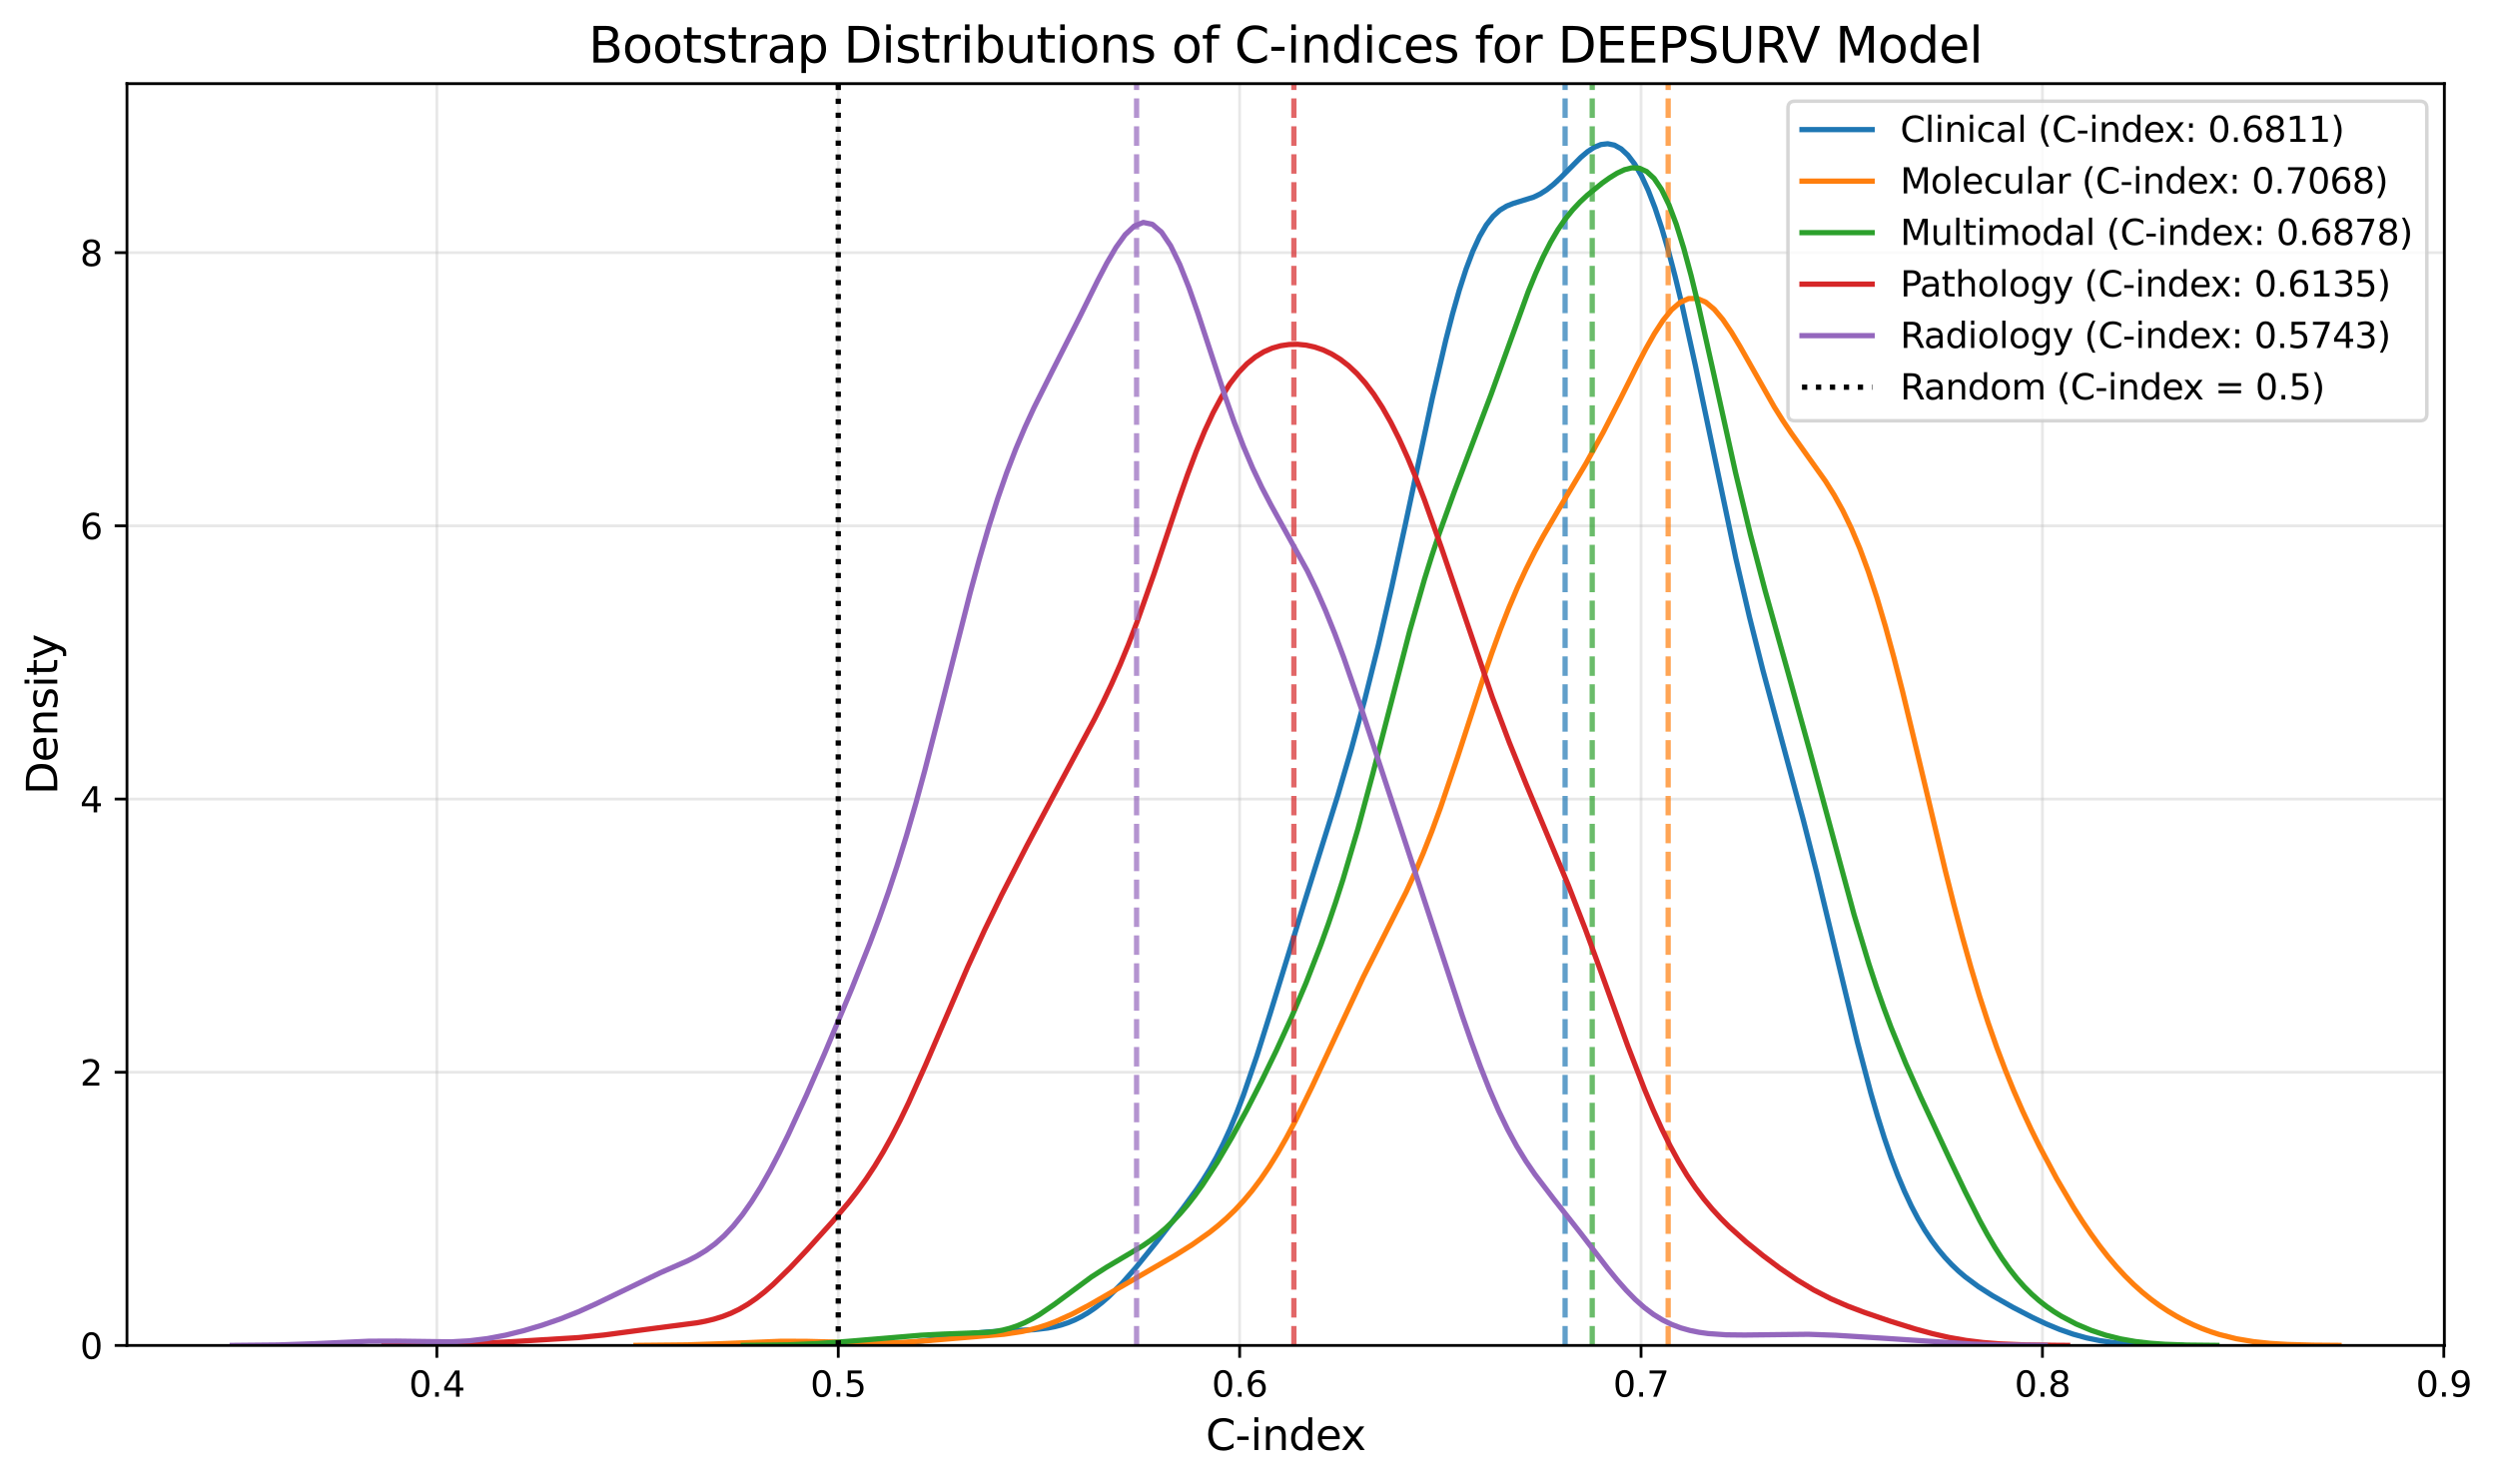 <?xml version="1.0" encoding="utf-8" standalone="no"?>
<!DOCTYPE svg PUBLIC "-//W3C//DTD SVG 1.1//EN"
  "http://www.w3.org/Graphics/SVG/1.1/DTD/svg11.dtd">
<svg xmlns:xlink="http://www.w3.org/1999/xlink" width="711.433pt" height="422.89pt" viewBox="0 0 711.433 422.89" xmlns="http://www.w3.org/2000/svg" version="1.1">
 <defs>
  <style type="text/css">*{stroke-linejoin: round; stroke-linecap: butt}</style>
 </defs>
 <g id="figure_1">
  <g id="patch_1">
   <path d="M 0 422.89 
L 711.433 422.89 
L 711.433 0 
L 0 0 
z
" style="fill: #ffffff"/>
  </g>
  <g id="axes_1">
   <g id="patch_2">
    <path d="M 36.176 383.398 
L 696.442 383.398 
L 696.442 23.838 
L 36.176 23.838 
z
" style="fill: #ffffff"/>
   </g>
   <g id="matplotlib.axis_1">
    <g id="xtick_1">
     <g id="line2d_1">
      <path d="M 124.469 383.398 
L 124.469 23.838 
" clip-path="url(#pd47a502cd5)" style="fill: none; stroke: #b0b0b0; stroke-opacity: 0.3; stroke-width: 0.8; stroke-linecap: square"/>
     </g>
     <g id="line2d_2">
      <defs>
       <path id="meff8e046e8" d="M 0 0 
L 0 3.5 
" style="stroke: #000000; stroke-width: 0.8"/>
      </defs>
      <g>
       <use xlink:href="#meff8e046e8" x="124.469" y="383.398" style="stroke: #000000; stroke-width: 0.8"/>
      </g>
     </g>
     <g id="text_1">
      <!-- 0.4 -->
      <g transform="translate(116.517 397.996) scale(0.1 -0.1)">
       <defs>
        <path id="DejaVuSans-30" d="M 2034 4250 
Q 1547 4250 1301 3770 
Q 1056 3291 1056 2328 
Q 1056 1369 1301 889 
Q 1547 409 2034 409 
Q 2525 409 2770 889 
Q 3016 1369 3016 2328 
Q 3016 3291 2770 3770 
Q 2525 4250 2034 4250 
z
M 2034 4750 
Q 2819 4750 3233 4129 
Q 3647 3509 3647 2328 
Q 3647 1150 3233 529 
Q 2819 -91 2034 -91 
Q 1250 -91 836 529 
Q 422 1150 422 2328 
Q 422 3509 836 4129 
Q 1250 4750 2034 4750 
z
" transform="scale(0.016)"/>
        <path id="DejaVuSans-2e" d="M 684 794 
L 1344 794 
L 1344 0 
L 684 0 
L 684 794 
z
" transform="scale(0.016)"/>
        <path id="DejaVuSans-34" d="M 2419 4116 
L 825 1625 
L 2419 1625 
L 2419 4116 
z
M 2253 4666 
L 3047 4666 
L 3047 1625 
L 3713 1625 
L 3713 1100 
L 3047 1100 
L 3047 0 
L 2419 0 
L 2419 1100 
L 313 1100 
L 313 1709 
L 2253 4666 
z
" transform="scale(0.016)"/>
       </defs>
       <use xlink:href="#DejaVuSans-30"/>
       <use xlink:href="#DejaVuSans-2e" transform="translate(63.623 0)"/>
       <use xlink:href="#DejaVuSans-34" transform="translate(95.41 0)"/>
      </g>
     </g>
    </g>
    <g id="xtick_2">
     <g id="line2d_3">
      <path d="M 238.831 383.398 
L 238.831 23.838 
" clip-path="url(#pd47a502cd5)" style="fill: none; stroke: #b0b0b0; stroke-opacity: 0.3; stroke-width: 0.8; stroke-linecap: square"/>
     </g>
     <g id="line2d_4">
      <g>
       <use xlink:href="#meff8e046e8" x="238.831" y="383.398" style="stroke: #000000; stroke-width: 0.8"/>
      </g>
     </g>
     <g id="text_2">
      <!-- 0.5 -->
      <g transform="translate(230.88 397.996) scale(0.1 -0.1)">
       <defs>
        <path id="DejaVuSans-35" d="M 691 4666 
L 3169 4666 
L 3169 4134 
L 1269 4134 
L 1269 2991 
Q 1406 3038 1543 3061 
Q 1681 3084 1819 3084 
Q 2600 3084 3056 2656 
Q 3513 2228 3513 1497 
Q 3513 744 3044 326 
Q 2575 -91 1722 -91 
Q 1428 -91 1123 -41 
Q 819 9 494 109 
L 494 744 
Q 775 591 1075 516 
Q 1375 441 1709 441 
Q 2250 441 2565 725 
Q 2881 1009 2881 1497 
Q 2881 1984 2565 2268 
Q 2250 2553 1709 2553 
Q 1456 2553 1204 2497 
Q 953 2441 691 2322 
L 691 4666 
z
" transform="scale(0.016)"/>
       </defs>
       <use xlink:href="#DejaVuSans-30"/>
       <use xlink:href="#DejaVuSans-2e" transform="translate(63.623 0)"/>
       <use xlink:href="#DejaVuSans-35" transform="translate(95.41 0)"/>
      </g>
     </g>
    </g>
    <g id="xtick_3">
     <g id="line2d_5">
      <path d="M 353.194 383.398 
L 353.194 23.838 
" clip-path="url(#pd47a502cd5)" style="fill: none; stroke: #b0b0b0; stroke-opacity: 0.3; stroke-width: 0.8; stroke-linecap: square"/>
     </g>
     <g id="line2d_6">
      <g>
       <use xlink:href="#meff8e046e8" x="353.194" y="383.398" style="stroke: #000000; stroke-width: 0.8"/>
      </g>
     </g>
     <g id="text_3">
      <!-- 0.6 -->
      <g transform="translate(345.242 397.996) scale(0.1 -0.1)">
       <defs>
        <path id="DejaVuSans-36" d="M 2113 2584 
Q 1688 2584 1439 2293 
Q 1191 2003 1191 1497 
Q 1191 994 1439 701 
Q 1688 409 2113 409 
Q 2538 409 2786 701 
Q 3034 994 3034 1497 
Q 3034 2003 2786 2293 
Q 2538 2584 2113 2584 
z
M 3366 4563 
L 3366 3988 
Q 3128 4100 2886 4159 
Q 2644 4219 2406 4219 
Q 1781 4219 1451 3797 
Q 1122 3375 1075 2522 
Q 1259 2794 1537 2939 
Q 1816 3084 2150 3084 
Q 2853 3084 3261 2657 
Q 3669 2231 3669 1497 
Q 3669 778 3244 343 
Q 2819 -91 2113 -91 
Q 1303 -91 875 529 
Q 447 1150 447 2328 
Q 447 3434 972 4092 
Q 1497 4750 2381 4750 
Q 2619 4750 2861 4703 
Q 3103 4656 3366 4563 
z
" transform="scale(0.016)"/>
       </defs>
       <use xlink:href="#DejaVuSans-30"/>
       <use xlink:href="#DejaVuSans-2e" transform="translate(63.623 0)"/>
       <use xlink:href="#DejaVuSans-36" transform="translate(95.41 0)"/>
      </g>
     </g>
    </g>
    <g id="xtick_4">
     <g id="line2d_7">
      <path d="M 467.556 383.398 
L 467.556 23.838 
" clip-path="url(#pd47a502cd5)" style="fill: none; stroke: #b0b0b0; stroke-opacity: 0.3; stroke-width: 0.8; stroke-linecap: square"/>
     </g>
     <g id="line2d_8">
      <g>
       <use xlink:href="#meff8e046e8" x="467.556" y="383.398" style="stroke: #000000; stroke-width: 0.8"/>
      </g>
     </g>
     <g id="text_4">
      <!-- 0.7 -->
      <g transform="translate(459.605 397.996) scale(0.1 -0.1)">
       <defs>
        <path id="DejaVuSans-37" d="M 525 4666 
L 3525 4666 
L 3525 4397 
L 1831 0 
L 1172 0 
L 2766 4134 
L 525 4134 
L 525 4666 
z
" transform="scale(0.016)"/>
       </defs>
       <use xlink:href="#DejaVuSans-30"/>
       <use xlink:href="#DejaVuSans-2e" transform="translate(63.623 0)"/>
       <use xlink:href="#DejaVuSans-37" transform="translate(95.41 0)"/>
      </g>
     </g>
    </g>
    <g id="xtick_5">
     <g id="line2d_9">
      <path d="M 581.919 383.398 
L 581.919 23.838 
" clip-path="url(#pd47a502cd5)" style="fill: none; stroke: #b0b0b0; stroke-opacity: 0.3; stroke-width: 0.8; stroke-linecap: square"/>
     </g>
     <g id="line2d_10">
      <g>
       <use xlink:href="#meff8e046e8" x="581.919" y="383.398" style="stroke: #000000; stroke-width: 0.8"/>
      </g>
     </g>
     <g id="text_5">
      <!-- 0.8 -->
      <g transform="translate(573.967 397.996) scale(0.1 -0.1)">
       <defs>
        <path id="DejaVuSans-38" d="M 2034 2216 
Q 1584 2216 1326 1975 
Q 1069 1734 1069 1313 
Q 1069 891 1326 650 
Q 1584 409 2034 409 
Q 2484 409 2743 651 
Q 3003 894 3003 1313 
Q 3003 1734 2745 1975 
Q 2488 2216 2034 2216 
z
M 1403 2484 
Q 997 2584 770 2862 
Q 544 3141 544 3541 
Q 544 4100 942 4425 
Q 1341 4750 2034 4750 
Q 2731 4750 3128 4425 
Q 3525 4100 3525 3541 
Q 3525 3141 3298 2862 
Q 3072 2584 2669 2484 
Q 3125 2378 3379 2068 
Q 3634 1759 3634 1313 
Q 3634 634 3220 271 
Q 2806 -91 2034 -91 
Q 1263 -91 848 271 
Q 434 634 434 1313 
Q 434 1759 690 2068 
Q 947 2378 1403 2484 
z
M 1172 3481 
Q 1172 3119 1398 2916 
Q 1625 2713 2034 2713 
Q 2441 2713 2670 2916 
Q 2900 3119 2900 3481 
Q 2900 3844 2670 4047 
Q 2441 4250 2034 4250 
Q 1625 4250 1398 4047 
Q 1172 3844 1172 3481 
z
" transform="scale(0.016)"/>
       </defs>
       <use xlink:href="#DejaVuSans-30"/>
       <use xlink:href="#DejaVuSans-2e" transform="translate(63.623 0)"/>
       <use xlink:href="#DejaVuSans-38" transform="translate(95.41 0)"/>
      </g>
     </g>
    </g>
    <g id="xtick_6">
     <g id="line2d_11">
      <path d="M 696.281 383.398 
L 696.281 23.838 
" clip-path="url(#pd47a502cd5)" style="fill: none; stroke: #b0b0b0; stroke-opacity: 0.3; stroke-width: 0.8; stroke-linecap: square"/>
     </g>
     <g id="line2d_12">
      <g>
       <use xlink:href="#meff8e046e8" x="696.281" y="383.398" style="stroke: #000000; stroke-width: 0.8"/>
      </g>
     </g>
     <g id="text_6">
      <!-- 0.9 -->
      <g transform="translate(688.33 397.996) scale(0.1 -0.1)">
       <defs>
        <path id="DejaVuSans-39" d="M 703 97 
L 703 672 
Q 941 559 1184 500 
Q 1428 441 1663 441 
Q 2288 441 2617 861 
Q 2947 1281 2994 2138 
Q 2813 1869 2534 1725 
Q 2256 1581 1919 1581 
Q 1219 1581 811 2004 
Q 403 2428 403 3163 
Q 403 3881 828 4315 
Q 1253 4750 1959 4750 
Q 2769 4750 3195 4129 
Q 3622 3509 3622 2328 
Q 3622 1225 3098 567 
Q 2575 -91 1691 -91 
Q 1453 -91 1209 -44 
Q 966 3 703 97 
z
M 1959 2075 
Q 2384 2075 2632 2365 
Q 2881 2656 2881 3163 
Q 2881 3666 2632 3958 
Q 2384 4250 1959 4250 
Q 1534 4250 1286 3958 
Q 1038 3666 1038 3163 
Q 1038 2656 1286 2365 
Q 1534 2075 1959 2075 
z
" transform="scale(0.016)"/>
       </defs>
       <use xlink:href="#DejaVuSans-30"/>
       <use xlink:href="#DejaVuSans-2e" transform="translate(63.623 0)"/>
       <use xlink:href="#DejaVuSans-39" transform="translate(95.41 0)"/>
      </g>
     </g>
    </g>
    <g id="text_7">
     <!-- C-index -->
     <g transform="translate(343.538 413.194) scale(0.12 -0.12)">
      <defs>
       <path id="DejaVuSans-43" d="M 4122 4306 
L 4122 3641 
Q 3803 3938 3442 4084 
Q 3081 4231 2675 4231 
Q 1875 4231 1450 3742 
Q 1025 3253 1025 2328 
Q 1025 1406 1450 917 
Q 1875 428 2675 428 
Q 3081 428 3442 575 
Q 3803 722 4122 1019 
L 4122 359 
Q 3791 134 3420 21 
Q 3050 -91 2638 -91 
Q 1578 -91 968 557 
Q 359 1206 359 2328 
Q 359 3453 968 4101 
Q 1578 4750 2638 4750 
Q 3056 4750 3426 4639 
Q 3797 4528 4122 4306 
z
" transform="scale(0.016)"/>
       <path id="DejaVuSans-2d" d="M 313 2009 
L 1997 2009 
L 1997 1497 
L 313 1497 
L 313 2009 
z
" transform="scale(0.016)"/>
       <path id="DejaVuSans-69" d="M 603 3500 
L 1178 3500 
L 1178 0 
L 603 0 
L 603 3500 
z
M 603 4863 
L 1178 4863 
L 1178 4134 
L 603 4134 
L 603 4863 
z
" transform="scale(0.016)"/>
       <path id="DejaVuSans-6e" d="M 3513 2113 
L 3513 0 
L 2938 0 
L 2938 2094 
Q 2938 2591 2744 2837 
Q 2550 3084 2163 3084 
Q 1697 3084 1428 2787 
Q 1159 2491 1159 1978 
L 1159 0 
L 581 0 
L 581 3500 
L 1159 3500 
L 1159 2956 
Q 1366 3272 1645 3428 
Q 1925 3584 2291 3584 
Q 2894 3584 3203 3211 
Q 3513 2838 3513 2113 
z
" transform="scale(0.016)"/>
       <path id="DejaVuSans-64" d="M 2906 2969 
L 2906 4863 
L 3481 4863 
L 3481 0 
L 2906 0 
L 2906 525 
Q 2725 213 2448 61 
Q 2172 -91 1784 -91 
Q 1150 -91 751 415 
Q 353 922 353 1747 
Q 353 2572 751 3078 
Q 1150 3584 1784 3584 
Q 2172 3584 2448 3432 
Q 2725 3281 2906 2969 
z
M 947 1747 
Q 947 1113 1208 752 
Q 1469 391 1925 391 
Q 2381 391 2643 752 
Q 2906 1113 2906 1747 
Q 2906 2381 2643 2742 
Q 2381 3103 1925 3103 
Q 1469 3103 1208 2742 
Q 947 2381 947 1747 
z
" transform="scale(0.016)"/>
       <path id="DejaVuSans-65" d="M 3597 1894 
L 3597 1613 
L 953 1613 
Q 991 1019 1311 708 
Q 1631 397 2203 397 
Q 2534 397 2845 478 
Q 3156 559 3463 722 
L 3463 178 
Q 3153 47 2828 -22 
Q 2503 -91 2169 -91 
Q 1331 -91 842 396 
Q 353 884 353 1716 
Q 353 2575 817 3079 
Q 1281 3584 2069 3584 
Q 2775 3584 3186 3129 
Q 3597 2675 3597 1894 
z
M 3022 2063 
Q 3016 2534 2758 2815 
Q 2500 3097 2075 3097 
Q 1594 3097 1305 2825 
Q 1016 2553 972 2059 
L 3022 2063 
z
" transform="scale(0.016)"/>
       <path id="DejaVuSans-78" d="M 3513 3500 
L 2247 1797 
L 3578 0 
L 2900 0 
L 1881 1375 
L 863 0 
L 184 0 
L 1544 1831 
L 300 3500 
L 978 3500 
L 1906 2253 
L 2834 3500 
L 3513 3500 
z
" transform="scale(0.016)"/>
      </defs>
      <use xlink:href="#DejaVuSans-43"/>
      <use xlink:href="#DejaVuSans-2d" transform="translate(69.824 0)"/>
      <use xlink:href="#DejaVuSans-69" transform="translate(105.908 0)"/>
      <use xlink:href="#DejaVuSans-6e" transform="translate(133.691 0)"/>
      <use xlink:href="#DejaVuSans-64" transform="translate(197.07 0)"/>
      <use xlink:href="#DejaVuSans-65" transform="translate(260.547 0)"/>
      <use xlink:href="#DejaVuSans-78" transform="translate(320.32 0)"/>
     </g>
    </g>
   </g>
   <g id="matplotlib.axis_2">
    <g id="ytick_1">
     <g id="line2d_13">
      <path d="M 36.176 383.398 
L 696.442 383.398 
" clip-path="url(#pd47a502cd5)" style="fill: none; stroke: #b0b0b0; stroke-opacity: 0.3; stroke-width: 0.8; stroke-linecap: square"/>
     </g>
     <g id="line2d_14">
      <defs>
       <path id="m1deaf9c1e4" d="M 0 0 
L -3.5 0 
" style="stroke: #000000; stroke-width: 0.8"/>
      </defs>
      <g>
       <use xlink:href="#m1deaf9c1e4" x="36.176" y="383.398" style="stroke: #000000; stroke-width: 0.8"/>
      </g>
     </g>
     <g id="text_8">
      <!-- 0 -->
      <g transform="translate(22.814 387.197) scale(0.1 -0.1)">
       <use xlink:href="#DejaVuSans-30"/>
      </g>
     </g>
    </g>
    <g id="ytick_2">
     <g id="line2d_15">
      <path d="M 36.176 305.547 
L 696.442 305.547 
" clip-path="url(#pd47a502cd5)" style="fill: none; stroke: #b0b0b0; stroke-opacity: 0.3; stroke-width: 0.8; stroke-linecap: square"/>
     </g>
     <g id="line2d_16">
      <g>
       <use xlink:href="#m1deaf9c1e4" x="36.176" y="305.547" style="stroke: #000000; stroke-width: 0.8"/>
      </g>
     </g>
     <g id="text_9">
      <!-- 2 -->
      <g transform="translate(22.814 309.347) scale(0.1 -0.1)">
       <defs>
        <path id="DejaVuSans-32" d="M 1228 531 
L 3431 531 
L 3431 0 
L 469 0 
L 469 531 
Q 828 903 1448 1529 
Q 2069 2156 2228 2338 
Q 2531 2678 2651 2914 
Q 2772 3150 2772 3378 
Q 2772 3750 2511 3984 
Q 2250 4219 1831 4219 
Q 1534 4219 1204 4116 
Q 875 4013 500 3803 
L 500 4441 
Q 881 4594 1212 4672 
Q 1544 4750 1819 4750 
Q 2544 4750 2975 4387 
Q 3406 4025 3406 3419 
Q 3406 3131 3298 2873 
Q 3191 2616 2906 2266 
Q 2828 2175 2409 1742 
Q 1991 1309 1228 531 
z
" transform="scale(0.016)"/>
       </defs>
       <use xlink:href="#DejaVuSans-32"/>
      </g>
     </g>
    </g>
    <g id="ytick_3">
     <g id="line2d_17">
      <path d="M 36.176 227.697 
L 696.442 227.697 
" clip-path="url(#pd47a502cd5)" style="fill: none; stroke: #b0b0b0; stroke-opacity: 0.3; stroke-width: 0.8; stroke-linecap: square"/>
     </g>
     <g id="line2d_18">
      <g>
       <use xlink:href="#m1deaf9c1e4" x="36.176" y="227.697" style="stroke: #000000; stroke-width: 0.8"/>
      </g>
     </g>
     <g id="text_10">
      <!-- 4 -->
      <g transform="translate(22.814 231.496) scale(0.1 -0.1)">
       <use xlink:href="#DejaVuSans-34"/>
      </g>
     </g>
    </g>
    <g id="ytick_4">
     <g id="line2d_19">
      <path d="M 36.176 149.846 
L 696.442 149.846 
" clip-path="url(#pd47a502cd5)" style="fill: none; stroke: #b0b0b0; stroke-opacity: 0.3; stroke-width: 0.8; stroke-linecap: square"/>
     </g>
     <g id="line2d_20">
      <g>
       <use xlink:href="#m1deaf9c1e4" x="36.176" y="149.846" style="stroke: #000000; stroke-width: 0.8"/>
      </g>
     </g>
     <g id="text_11">
      <!-- 6 -->
      <g transform="translate(22.814 153.646) scale(0.1 -0.1)">
       <use xlink:href="#DejaVuSans-36"/>
      </g>
     </g>
    </g>
    <g id="ytick_5">
     <g id="line2d_21">
      <path d="M 36.176 71.996 
L 696.442 71.996 
" clip-path="url(#pd47a502cd5)" style="fill: none; stroke: #b0b0b0; stroke-opacity: 0.3; stroke-width: 0.8; stroke-linecap: square"/>
     </g>
     <g id="line2d_22">
      <g>
       <use xlink:href="#m1deaf9c1e4" x="36.176" y="71.996" style="stroke: #000000; stroke-width: 0.8"/>
      </g>
     </g>
     <g id="text_12">
      <!-- 8 -->
      <g transform="translate(22.814 75.795) scale(0.1 -0.1)">
       <use xlink:href="#DejaVuSans-38"/>
      </g>
     </g>
    </g>
    <g id="text_13">
     <!-- Density -->
     <g transform="translate(16.318 226.428) rotate(-90) scale(0.12 -0.12)">
      <defs>
       <path id="DejaVuSans-44" d="M 1259 4147 
L 1259 519 
L 2022 519 
Q 2988 519 3436 956 
Q 3884 1394 3884 2338 
Q 3884 3275 3436 3711 
Q 2988 4147 2022 4147 
L 1259 4147 
z
M 628 4666 
L 1925 4666 
Q 3281 4666 3915 4102 
Q 4550 3538 4550 2338 
Q 4550 1131 3912 565 
Q 3275 0 1925 0 
L 628 0 
L 628 4666 
z
" transform="scale(0.016)"/>
       <path id="DejaVuSans-73" d="M 2834 3397 
L 2834 2853 
Q 2591 2978 2328 3040 
Q 2066 3103 1784 3103 
Q 1356 3103 1142 2972 
Q 928 2841 928 2578 
Q 928 2378 1081 2264 
Q 1234 2150 1697 2047 
L 1894 2003 
Q 2506 1872 2764 1633 
Q 3022 1394 3022 966 
Q 3022 478 2636 193 
Q 2250 -91 1575 -91 
Q 1294 -91 989 -36 
Q 684 19 347 128 
L 347 722 
Q 666 556 975 473 
Q 1284 391 1588 391 
Q 1994 391 2212 530 
Q 2431 669 2431 922 
Q 2431 1156 2273 1281 
Q 2116 1406 1581 1522 
L 1381 1569 
Q 847 1681 609 1914 
Q 372 2147 372 2553 
Q 372 3047 722 3315 
Q 1072 3584 1716 3584 
Q 2034 3584 2315 3537 
Q 2597 3491 2834 3397 
z
" transform="scale(0.016)"/>
       <path id="DejaVuSans-74" d="M 1172 4494 
L 1172 3500 
L 2356 3500 
L 2356 3053 
L 1172 3053 
L 1172 1153 
Q 1172 725 1289 603 
Q 1406 481 1766 481 
L 2356 481 
L 2356 0 
L 1766 0 
Q 1100 0 847 248 
Q 594 497 594 1153 
L 594 3053 
L 172 3053 
L 172 3500 
L 594 3500 
L 594 4494 
L 1172 4494 
z
" transform="scale(0.016)"/>
       <path id="DejaVuSans-79" d="M 2059 -325 
Q 1816 -950 1584 -1140 
Q 1353 -1331 966 -1331 
L 506 -1331 
L 506 -850 
L 844 -850 
Q 1081 -850 1212 -737 
Q 1344 -625 1503 -206 
L 1606 56 
L 191 3500 
L 800 3500 
L 1894 763 
L 2988 3500 
L 3597 3500 
L 2059 -325 
z
" transform="scale(0.016)"/>
      </defs>
      <use xlink:href="#DejaVuSans-44"/>
      <use xlink:href="#DejaVuSans-65" transform="translate(77.002 0)"/>
      <use xlink:href="#DejaVuSans-6e" transform="translate(138.525 0)"/>
      <use xlink:href="#DejaVuSans-73" transform="translate(201.904 0)"/>
      <use xlink:href="#DejaVuSans-69" transform="translate(254.004 0)"/>
      <use xlink:href="#DejaVuSans-74" transform="translate(281.787 0)"/>
      <use xlink:href="#DejaVuSans-79" transform="translate(320.996 0)"/>
     </g>
    </g>
   </g>
   <g id="line2d_23">
    <path d="M 238.952 383.38 
L 248.562 383.245 
L 254.328 382.981 
L 260.094 382.469 
L 265.86 381.686 
L 277.393 379.937 
L 281.237 379.554 
L 287.003 379.244 
L 294.691 378.9 
L 298.535 378.437 
L 300.457 378.06 
L 302.379 377.56 
L 304.301 376.92 
L 306.223 376.124 
L 308.145 375.161 
L 310.067 374.022 
L 311.989 372.704 
L 313.911 371.205 
L 315.833 369.53 
L 319.678 365.696 
L 323.522 361.331 
L 329.288 354.201 
L 336.976 344.346 
L 340.82 339.105 
L 342.742 336.251 
L 344.664 333.152 
L 346.586 329.742 
L 348.508 325.96 
L 350.43 321.763 
L 352.352 317.131 
L 354.274 312.073 
L 358.118 300.841 
L 361.963 288.598 
L 371.573 257.35 
L 381.183 226.598 
L 385.027 213.434 
L 388.871 199.25 
L 392.715 183.831 
L 396.559 167.157 
L 400.403 149.469 
L 408.092 113.453 
L 411.936 96.901 
L 413.858 89.435 
L 415.78 82.667 
L 417.702 76.7 
L 419.624 71.602 
L 421.546 67.409 
L 423.468 64.109 
L 425.39 61.643 
L 427.312 59.902 
L 429.234 58.737 
L 431.156 57.969 
L 436.922 56.188 
L 438.844 55.262 
L 440.766 54.027 
L 442.688 52.483 
L 444.611 50.683 
L 450.377 44.858 
L 452.299 43.227 
L 454.221 41.967 
L 456.143 41.183 
L 458.065 40.959 
L 459.987 41.359 
L 461.909 42.432 
L 463.831 44.223 
L 465.753 46.766 
L 467.675 50.094 
L 469.597 54.231 
L 471.519 59.19 
L 473.441 64.966 
L 475.363 71.533 
L 477.285 78.836 
L 479.207 86.792 
L 483.051 104.223 
L 494.584 159.208 
L 498.428 175.749 
L 502.272 191.008 
L 508.038 212.366 
L 513.804 233.75 
L 517.648 248.877 
L 523.414 272.919 
L 529.181 296.883 
L 533.025 311.483 
L 534.947 318.12 
L 536.869 324.251 
L 538.791 329.859 
L 540.713 334.944 
L 542.635 339.525 
L 544.557 343.631 
L 546.479 347.298 
L 548.401 350.564 
L 550.323 353.469 
L 552.245 356.05 
L 554.167 358.344 
L 556.089 360.387 
L 558.011 362.213 
L 559.933 363.854 
L 563.777 366.707 
L 567.621 369.169 
L 573.388 372.459 
L 579.154 375.45 
L 582.998 377.252 
L 586.842 378.846 
L 590.686 380.185 
L 594.53 381.25 
L 598.374 382.044 
L 602.218 382.599 
L 606.062 382.959 
L 611.829 383.243 
L 619.517 383.369 
L 621.439 383.38 
L 621.439 383.38 
" clip-path="url(#pd47a502cd5)" style="fill: none; stroke: #1f77b4; stroke-width: 1.5; stroke-linecap: square"/>
   </g>
   <g id="line2d_24">
    <path d="M 445.92 383.398 
L 445.92 23.838 
" clip-path="url(#pd47a502cd5)" style="fill: none; stroke-dasharray: 5.55,2.4; stroke-dashoffset: 0; stroke: #1f77b4; stroke-opacity: 0.7; stroke-width: 1.5"/>
   </g>
   <g id="line2d_25">
    <path d="M 181.2 383.384 
L 195.831 383.235 
L 205.584 382.903 
L 222.652 382.202 
L 229.967 382.235 
L 249.474 382.749 
L 256.789 382.536 
L 264.104 382.048 
L 286.049 380.209 
L 290.926 379.473 
L 293.364 378.954 
L 295.802 378.311 
L 298.241 377.534 
L 300.679 376.619 
L 305.556 374.413 
L 310.432 371.826 
L 322.624 364.811 
L 334.816 357.731 
L 339.692 354.661 
L 344.569 351.216 
L 347.007 349.278 
L 349.446 347.15 
L 351.884 344.794 
L 354.322 342.175 
L 356.761 339.26 
L 359.199 336.02 
L 361.637 332.438 
L 364.076 328.505 
L 366.514 324.228 
L 368.952 319.631 
L 373.829 309.646 
L 388.459 278.33 
L 400.651 254.138 
L 403.089 248.796 
L 405.527 243.052 
L 407.966 236.855 
L 410.404 230.201 
L 415.281 215.767 
L 422.596 193.246 
L 425.034 186.125 
L 427.473 179.409 
L 429.911 173.168 
L 432.349 167.426 
L 434.788 162.159 
L 437.226 157.312 
L 439.664 152.803 
L 444.541 144.422 
L 451.856 132.097 
L 456.733 123.278 
L 461.609 113.793 
L 466.486 104.051 
L 468.924 99.381 
L 471.363 95.073 
L 473.801 91.315 
L 476.239 88.297 
L 478.678 86.179 
L 481.116 85.079 
L 483.554 85.057 
L 485.993 86.106 
L 488.431 88.15 
L 490.869 91.055 
L 493.308 94.643 
L 495.746 98.71 
L 505.499 115.931 
L 507.938 119.82 
L 510.376 123.456 
L 520.129 137.141 
L 522.568 141.038 
L 525.006 145.439 
L 527.444 150.483 
L 529.883 156.276 
L 532.321 162.883 
L 534.759 170.321 
L 537.198 178.561 
L 539.636 187.522 
L 542.074 197.087 
L 546.951 217.394 
L 554.266 248.175 
L 556.704 257.882 
L 559.143 267.116 
L 561.581 275.808 
L 564.019 283.923 
L 566.458 291.457 
L 568.896 298.431 
L 571.334 304.887 
L 573.773 310.881 
L 576.211 316.471 
L 578.649 321.717 
L 581.088 326.669 
L 585.964 335.84 
L 590.841 344.15 
L 593.279 347.984 
L 595.718 351.591 
L 598.156 354.962 
L 600.594 358.089 
L 603.033 360.97 
L 605.471 363.608 
L 607.909 366.014 
L 610.348 368.2 
L 612.786 370.183 
L 615.224 371.978 
L 617.663 373.6 
L 620.101 375.062 
L 622.54 376.374 
L 624.978 377.545 
L 627.416 378.579 
L 629.855 379.485 
L 632.293 380.266 
L 637.17 381.487 
L 642.046 382.312 
L 646.923 382.827 
L 651.8 383.122 
L 659.115 383.319 
L 666.43 383.38 
L 666.43 383.38 
" clip-path="url(#pd47a502cd5)" style="fill: none; stroke: #ff7f0e; stroke-width: 1.5; stroke-linecap: square"/>
   </g>
   <g id="line2d_26">
    <path d="M 475.284 383.398 
L 475.284 23.838 
" clip-path="url(#pd47a502cd5)" style="fill: none; stroke-dasharray: 5.55,2.4; stroke-dashoffset: 0; stroke: #ff7f0e; stroke-opacity: 0.7; stroke-width: 1.5"/>
   </g>
   <g id="line2d_27">
    <path d="M 211.772 383.383 
L 224.431 383.229 
L 232.87 382.875 
L 241.31 382.253 
L 262.408 380.483 
L 268.737 380.16 
L 281.396 379.681 
L 283.506 379.424 
L 285.616 379.041 
L 287.725 378.506 
L 289.835 377.799 
L 291.945 376.908 
L 294.055 375.834 
L 296.165 374.59 
L 300.384 371.696 
L 310.933 363.894 
L 315.153 361.179 
L 325.702 354.916 
L 327.812 353.464 
L 329.921 351.854 
L 332.031 350.056 
L 334.141 348.048 
L 336.251 345.812 
L 338.361 343.344 
L 340.47 340.641 
L 342.58 337.713 
L 346.8 331.229 
L 351.019 324.032 
L 355.239 316.264 
L 359.459 308.016 
L 363.678 299.297 
L 367.898 290.034 
L 372.117 280.073 
L 376.337 269.185 
L 378.447 263.307 
L 380.557 257.093 
L 382.666 250.515 
L 386.886 236.231 
L 391.106 220.589 
L 401.655 179.766 
L 405.874 165.013 
L 407.984 158.263 
L 410.094 151.924 
L 414.313 140.234 
L 424.863 112.309 
L 435.412 83.116 
L 437.521 77.945 
L 439.631 73.252 
L 441.741 69.099 
L 443.851 65.499 
L 445.961 62.423 
L 448.07 59.806 
L 450.18 57.556 
L 452.29 55.58 
L 456.51 52.155 
L 458.619 50.657 
L 460.729 49.356 
L 462.839 48.359 
L 464.949 47.821 
L 467.059 47.928 
L 469.168 48.875 
L 471.278 50.841 
L 473.388 53.966 
L 475.498 58.33 
L 477.608 63.941 
L 479.717 70.73 
L 481.827 78.554 
L 483.937 87.213 
L 488.157 106.069 
L 494.486 134.719 
L 498.706 152.288 
L 502.925 168.372 
L 509.255 190.992 
L 515.584 213.836 
L 528.243 260.617 
L 532.462 274.63 
L 534.572 281.066 
L 536.682 287.104 
L 538.792 292.762 
L 543.011 303.117 
L 547.231 312.603 
L 555.67 330.71 
L 559.89 339.547 
L 564.109 347.897 
L 566.219 351.76 
L 568.329 355.355 
L 570.439 358.652 
L 572.549 361.636 
L 574.658 364.309 
L 576.768 366.685 
L 578.878 368.787 
L 580.988 370.646 
L 583.098 372.292 
L 585.208 373.756 
L 587.317 375.063 
L 591.537 377.288 
L 595.757 379.074 
L 599.976 380.477 
L 604.196 381.532 
L 608.415 382.278 
L 612.635 382.771 
L 616.855 383.072 
L 623.184 383.293 
L 631.623 383.381 
L 631.623 383.381 
" clip-path="url(#pd47a502cd5)" style="fill: none; stroke: #2ca02c; stroke-width: 1.5; stroke-linecap: square"/>
   </g>
   <g id="line2d_28">
    <path d="M 453.647 383.398 
L 453.647 23.838 
" clip-path="url(#pd47a502cd5)" style="fill: none; stroke-dasharray: 5.55,2.4; stroke-dashoffset: 0; stroke: #2ca02c; stroke-opacity: 0.7; stroke-width: 1.5"/>
   </g>
   <g id="line2d_29">
    <path d="M 109.396 383.385 
L 123.86 383.254 
L 133.502 382.96 
L 145.555 382.337 
L 164.84 381.159 
L 172.072 380.426 
L 184.125 378.82 
L 198.588 376.939 
L 200.999 376.484 
L 203.409 375.905 
L 205.82 375.165 
L 208.23 374.227 
L 210.641 373.064 
L 213.052 371.656 
L 215.462 370.001 
L 217.873 368.106 
L 220.283 365.997 
L 225.105 361.279 
L 229.926 356.163 
L 237.158 348.148 
L 241.979 342.418 
L 244.389 339.3 
L 246.8 335.94 
L 249.21 332.284 
L 251.621 328.297 
L 254.032 323.96 
L 256.442 319.28 
L 258.853 314.282 
L 263.674 303.537 
L 275.727 275.504 
L 280.548 264.979 
L 285.369 255.043 
L 292.601 240.918 
L 299.833 227.304 
L 311.886 204.827 
L 314.296 200.007 
L 316.707 194.908 
L 319.118 189.453 
L 321.528 183.591 
L 323.939 177.304 
L 328.76 163.61 
L 335.992 141.973 
L 338.402 135.105 
L 340.813 128.678 
L 343.224 122.817 
L 345.634 117.61 
L 348.045 113.102 
L 350.455 109.296 
L 352.866 106.166 
L 355.276 103.656 
L 357.687 101.703 
L 360.098 100.236 
L 362.508 99.191 
L 364.919 98.514 
L 367.329 98.165 
L 369.74 98.116 
L 372.151 98.356 
L 374.561 98.884 
L 376.972 99.709 
L 379.382 100.849 
L 381.793 102.331 
L 384.204 104.186 
L 386.614 106.451 
L 389.025 109.164 
L 391.435 112.364 
L 393.846 116.082 
L 396.256 120.338 
L 398.667 125.139 
L 401.078 130.471 
L 403.488 136.301 
L 405.899 142.577 
L 410.72 156.163 
L 425.184 198.676 
L 430.005 211.516 
L 434.826 223.463 
L 446.879 252.345 
L 451.7 264.8 
L 456.521 277.956 
L 463.753 297.975 
L 468.574 310.474 
L 470.985 316.218 
L 473.395 321.549 
L 475.806 326.436 
L 478.217 330.871 
L 480.627 334.865 
L 483.038 338.447 
L 485.448 341.659 
L 487.859 344.548 
L 490.27 347.168 
L 492.68 349.57 
L 497.501 353.897 
L 502.322 357.803 
L 507.144 361.405 
L 511.965 364.691 
L 516.786 367.593 
L 521.607 370.074 
L 526.428 372.172 
L 531.25 373.996 
L 538.481 376.456 
L 545.713 378.704 
L 550.534 380.023 
L 555.355 381.123 
L 560.177 381.969 
L 564.998 382.565 
L 569.819 382.949 
L 577.051 383.245 
L 586.693 383.371 
L 589.104 383.381 
L 589.104 383.381 
" clip-path="url(#pd47a502cd5)" style="fill: none; stroke: #d62728; stroke-width: 1.5; stroke-linecap: square"/>
   </g>
   <g id="line2d_30">
    <path d="M 368.648 383.398 
L 368.648 23.838 
" clip-path="url(#pd47a502cd5)" style="fill: none; stroke-dasharray: 5.55,2.4; stroke-dashoffset: 0; stroke: #d62728; stroke-opacity: 0.7; stroke-width: 1.5"/>
   </g>
   <g id="line2d_31">
    <path d="M 66.188 383.384 
L 79.166 383.258 
L 89.549 382.906 
L 105.122 382.192 
L 112.909 382.163 
L 128.482 382.374 
L 133.674 382.081 
L 138.865 381.447 
L 144.056 380.464 
L 149.247 379.175 
L 154.438 377.632 
L 159.63 375.846 
L 164.821 373.788 
L 170.012 371.438 
L 188.181 362.66 
L 195.968 359.254 
L 198.563 357.911 
L 201.159 356.325 
L 203.755 354.413 
L 206.35 352.105 
L 208.946 349.35 
L 211.541 346.122 
L 214.137 342.419 
L 216.733 338.262 
L 219.328 333.686 
L 221.924 328.738 
L 224.519 323.472 
L 229.71 312.203 
L 234.902 300.286 
L 242.688 281.709 
L 247.88 268.651 
L 250.475 261.713 
L 253.071 254.371 
L 255.666 246.536 
L 258.262 238.146 
L 260.858 229.183 
L 263.453 219.683 
L 268.644 199.496 
L 276.431 168.858 
L 279.027 159.33 
L 281.622 150.412 
L 284.218 142.197 
L 286.813 134.717 
L 289.409 127.948 
L 292.005 121.807 
L 294.6 116.169 
L 299.791 105.783 
L 307.578 90.403 
L 312.769 79.898 
L 315.365 74.932 
L 317.961 70.493 
L 320.556 66.89 
L 323.152 64.43 
L 325.747 63.38 
L 328.343 63.929 
L 330.938 66.156 
L 333.534 70.019 
L 336.13 75.356 
L 338.725 81.9 
L 341.321 89.312 
L 349.108 113.085 
L 351.703 120.471 
L 354.299 127.249 
L 356.894 133.361 
L 359.49 138.845 
L 362.086 143.824 
L 372.468 162.644 
L 375.063 168.048 
L 377.659 173.976 
L 380.255 180.441 
L 382.85 187.398 
L 388.041 202.408 
L 398.424 234.006 
L 416.593 289.343 
L 419.188 296.822 
L 421.784 303.912 
L 424.38 310.5 
L 426.975 316.504 
L 429.571 321.887 
L 432.166 326.662 
L 434.762 330.894 
L 437.358 334.691 
L 442.549 341.498 
L 450.336 351.386 
L 458.122 361.519 
L 460.718 364.701 
L 463.314 367.648 
L 465.909 370.296 
L 468.505 372.603 
L 471.1 374.55 
L 473.696 376.145 
L 476.291 377.413 
L 478.887 378.39 
L 481.483 379.12 
L 484.078 379.645 
L 486.674 380.006 
L 491.865 380.368 
L 497.056 380.425 
L 515.225 380.214 
L 523.012 380.494 
L 535.99 381.295 
L 561.946 383.006 
L 569.733 383.255 
L 582.711 383.384 
L 582.711 383.384 
" clip-path="url(#pd47a502cd5)" style="fill: none; stroke: #9467bd; stroke-width: 1.5; stroke-linecap: square"/>
   </g>
   <g id="line2d_32">
    <path d="M 323.831 383.398 
L 323.831 23.838 
" clip-path="url(#pd47a502cd5)" style="fill: none; stroke-dasharray: 5.55,2.4; stroke-dashoffset: 0; stroke: #9467bd; stroke-opacity: 0.7; stroke-width: 1.5"/>
   </g>
   <g id="line2d_33">
    <path d="M 238.831 383.398 
L 238.831 23.838 
" clip-path="url(#pd47a502cd5)" style="fill: none; stroke-dasharray: 1.5,2.475; stroke-dashoffset: 0; stroke: #000000; stroke-width: 1.5"/>
   </g>
   <g id="patch_3">
    <path d="M 36.176 383.398 
L 36.176 23.838 
" style="fill: none; stroke: #000000; stroke-width: 0.8; stroke-linejoin: miter; stroke-linecap: square"/>
   </g>
   <g id="patch_4">
    <path d="M 696.442 383.398 
L 696.442 23.838 
" style="fill: none; stroke: #000000; stroke-width: 0.8; stroke-linejoin: miter; stroke-linecap: square"/>
   </g>
   <g id="patch_5">
    <path d="M 36.176 383.398 
L 696.442 383.398 
" style="fill: none; stroke: #000000; stroke-width: 0.8; stroke-linejoin: miter; stroke-linecap: square"/>
   </g>
   <g id="patch_6">
    <path d="M 36.176 23.838 
L 696.442 23.838 
" style="fill: none; stroke: #000000; stroke-width: 0.8; stroke-linejoin: miter; stroke-linecap: square"/>
   </g>
   <g id="text_14">
    <!-- Bootstrap Distributions of C-indices for DEEPSURV Model -->
    <g transform="translate(167.695 17.838) scale(0.14 -0.14)">
     <defs>
      <path id="DejaVuSans-42" d="M 1259 2228 
L 1259 519 
L 2272 519 
Q 2781 519 3026 730 
Q 3272 941 3272 1375 
Q 3272 1813 3026 2020 
Q 2781 2228 2272 2228 
L 1259 2228 
z
M 1259 4147 
L 1259 2741 
L 2194 2741 
Q 2656 2741 2882 2914 
Q 3109 3088 3109 3444 
Q 3109 3797 2882 3972 
Q 2656 4147 2194 4147 
L 1259 4147 
z
M 628 4666 
L 2241 4666 
Q 2963 4666 3353 4366 
Q 3744 4066 3744 3513 
Q 3744 3084 3544 2831 
Q 3344 2578 2956 2516 
Q 3422 2416 3680 2098 
Q 3938 1781 3938 1306 
Q 3938 681 3513 340 
Q 3088 0 2303 0 
L 628 0 
L 628 4666 
z
" transform="scale(0.016)"/>
      <path id="DejaVuSans-6f" d="M 1959 3097 
Q 1497 3097 1228 2736 
Q 959 2375 959 1747 
Q 959 1119 1226 758 
Q 1494 397 1959 397 
Q 2419 397 2687 759 
Q 2956 1122 2956 1747 
Q 2956 2369 2687 2733 
Q 2419 3097 1959 3097 
z
M 1959 3584 
Q 2709 3584 3137 3096 
Q 3566 2609 3566 1747 
Q 3566 888 3137 398 
Q 2709 -91 1959 -91 
Q 1206 -91 779 398 
Q 353 888 353 1747 
Q 353 2609 779 3096 
Q 1206 3584 1959 3584 
z
" transform="scale(0.016)"/>
      <path id="DejaVuSans-72" d="M 2631 2963 
Q 2534 3019 2420 3045 
Q 2306 3072 2169 3072 
Q 1681 3072 1420 2755 
Q 1159 2438 1159 1844 
L 1159 0 
L 581 0 
L 581 3500 
L 1159 3500 
L 1159 2956 
Q 1341 3275 1631 3429 
Q 1922 3584 2338 3584 
Q 2397 3584 2469 3576 
Q 2541 3569 2628 3553 
L 2631 2963 
z
" transform="scale(0.016)"/>
      <path id="DejaVuSans-61" d="M 2194 1759 
Q 1497 1759 1228 1600 
Q 959 1441 959 1056 
Q 959 750 1161 570 
Q 1363 391 1709 391 
Q 2188 391 2477 730 
Q 2766 1069 2766 1631 
L 2766 1759 
L 2194 1759 
z
M 3341 1997 
L 3341 0 
L 2766 0 
L 2766 531 
Q 2569 213 2275 61 
Q 1981 -91 1556 -91 
Q 1019 -91 701 211 
Q 384 513 384 1019 
Q 384 1609 779 1909 
Q 1175 2209 1959 2209 
L 2766 2209 
L 2766 2266 
Q 2766 2663 2505 2880 
Q 2244 3097 1772 3097 
Q 1472 3097 1187 3025 
Q 903 2953 641 2809 
L 641 3341 
Q 956 3463 1253 3523 
Q 1550 3584 1831 3584 
Q 2591 3584 2966 3190 
Q 3341 2797 3341 1997 
z
" transform="scale(0.016)"/>
      <path id="DejaVuSans-70" d="M 1159 525 
L 1159 -1331 
L 581 -1331 
L 581 3500 
L 1159 3500 
L 1159 2969 
Q 1341 3281 1617 3432 
Q 1894 3584 2278 3584 
Q 2916 3584 3314 3078 
Q 3713 2572 3713 1747 
Q 3713 922 3314 415 
Q 2916 -91 2278 -91 
Q 1894 -91 1617 61 
Q 1341 213 1159 525 
z
M 3116 1747 
Q 3116 2381 2855 2742 
Q 2594 3103 2138 3103 
Q 1681 3103 1420 2742 
Q 1159 2381 1159 1747 
Q 1159 1113 1420 752 
Q 1681 391 2138 391 
Q 2594 391 2855 752 
Q 3116 1113 3116 1747 
z
" transform="scale(0.016)"/>
      <path id="DejaVuSans-20" transform="scale(0.016)"/>
      <path id="DejaVuSans-62" d="M 3116 1747 
Q 3116 2381 2855 2742 
Q 2594 3103 2138 3103 
Q 1681 3103 1420 2742 
Q 1159 2381 1159 1747 
Q 1159 1113 1420 752 
Q 1681 391 2138 391 
Q 2594 391 2855 752 
Q 3116 1113 3116 1747 
z
M 1159 2969 
Q 1341 3281 1617 3432 
Q 1894 3584 2278 3584 
Q 2916 3584 3314 3078 
Q 3713 2572 3713 1747 
Q 3713 922 3314 415 
Q 2916 -91 2278 -91 
Q 1894 -91 1617 61 
Q 1341 213 1159 525 
L 1159 0 
L 581 0 
L 581 4863 
L 1159 4863 
L 1159 2969 
z
" transform="scale(0.016)"/>
      <path id="DejaVuSans-75" d="M 544 1381 
L 544 3500 
L 1119 3500 
L 1119 1403 
Q 1119 906 1312 657 
Q 1506 409 1894 409 
Q 2359 409 2629 706 
Q 2900 1003 2900 1516 
L 2900 3500 
L 3475 3500 
L 3475 0 
L 2900 0 
L 2900 538 
Q 2691 219 2414 64 
Q 2138 -91 1772 -91 
Q 1169 -91 856 284 
Q 544 659 544 1381 
z
M 1991 3584 
L 1991 3584 
z
" transform="scale(0.016)"/>
      <path id="DejaVuSans-66" d="M 2375 4863 
L 2375 4384 
L 1825 4384 
Q 1516 4384 1395 4259 
Q 1275 4134 1275 3809 
L 1275 3500 
L 2222 3500 
L 2222 3053 
L 1275 3053 
L 1275 0 
L 697 0 
L 697 3053 
L 147 3053 
L 147 3500 
L 697 3500 
L 697 3744 
Q 697 4328 969 4595 
Q 1241 4863 1831 4863 
L 2375 4863 
z
" transform="scale(0.016)"/>
      <path id="DejaVuSans-63" d="M 3122 3366 
L 3122 2828 
Q 2878 2963 2633 3030 
Q 2388 3097 2138 3097 
Q 1578 3097 1268 2742 
Q 959 2388 959 1747 
Q 959 1106 1268 751 
Q 1578 397 2138 397 
Q 2388 397 2633 464 
Q 2878 531 3122 666 
L 3122 134 
Q 2881 22 2623 -34 
Q 2366 -91 2075 -91 
Q 1284 -91 818 406 
Q 353 903 353 1747 
Q 353 2603 823 3093 
Q 1294 3584 2113 3584 
Q 2378 3584 2631 3529 
Q 2884 3475 3122 3366 
z
" transform="scale(0.016)"/>
      <path id="DejaVuSans-45" d="M 628 4666 
L 3578 4666 
L 3578 4134 
L 1259 4134 
L 1259 2753 
L 3481 2753 
L 3481 2222 
L 1259 2222 
L 1259 531 
L 3634 531 
L 3634 0 
L 628 0 
L 628 4666 
z
" transform="scale(0.016)"/>
      <path id="DejaVuSans-50" d="M 1259 4147 
L 1259 2394 
L 2053 2394 
Q 2494 2394 2734 2622 
Q 2975 2850 2975 3272 
Q 2975 3691 2734 3919 
Q 2494 4147 2053 4147 
L 1259 4147 
z
M 628 4666 
L 2053 4666 
Q 2838 4666 3239 4311 
Q 3641 3956 3641 3272 
Q 3641 2581 3239 2228 
Q 2838 1875 2053 1875 
L 1259 1875 
L 1259 0 
L 628 0 
L 628 4666 
z
" transform="scale(0.016)"/>
      <path id="DejaVuSans-53" d="M 3425 4513 
L 3425 3897 
Q 3066 4069 2747 4153 
Q 2428 4238 2131 4238 
Q 1616 4238 1336 4038 
Q 1056 3838 1056 3469 
Q 1056 3159 1242 3001 
Q 1428 2844 1947 2747 
L 2328 2669 
Q 3034 2534 3370 2195 
Q 3706 1856 3706 1288 
Q 3706 609 3251 259 
Q 2797 -91 1919 -91 
Q 1588 -91 1214 -16 
Q 841 59 441 206 
L 441 856 
Q 825 641 1194 531 
Q 1563 422 1919 422 
Q 2459 422 2753 634 
Q 3047 847 3047 1241 
Q 3047 1584 2836 1778 
Q 2625 1972 2144 2069 
L 1759 2144 
Q 1053 2284 737 2584 
Q 422 2884 422 3419 
Q 422 4038 858 4394 
Q 1294 4750 2059 4750 
Q 2388 4750 2728 4690 
Q 3069 4631 3425 4513 
z
" transform="scale(0.016)"/>
      <path id="DejaVuSans-55" d="M 556 4666 
L 1191 4666 
L 1191 1831 
Q 1191 1081 1462 751 
Q 1734 422 2344 422 
Q 2950 422 3222 751 
Q 3494 1081 3494 1831 
L 3494 4666 
L 4128 4666 
L 4128 1753 
Q 4128 841 3676 375 
Q 3225 -91 2344 -91 
Q 1459 -91 1007 375 
Q 556 841 556 1753 
L 556 4666 
z
" transform="scale(0.016)"/>
      <path id="DejaVuSans-52" d="M 2841 2188 
Q 3044 2119 3236 1894 
Q 3428 1669 3622 1275 
L 4263 0 
L 3584 0 
L 2988 1197 
Q 2756 1666 2539 1819 
Q 2322 1972 1947 1972 
L 1259 1972 
L 1259 0 
L 628 0 
L 628 4666 
L 2053 4666 
Q 2853 4666 3247 4331 
Q 3641 3997 3641 3322 
Q 3641 2881 3436 2590 
Q 3231 2300 2841 2188 
z
M 1259 4147 
L 1259 2491 
L 2053 2491 
Q 2509 2491 2742 2702 
Q 2975 2913 2975 3322 
Q 2975 3731 2742 3939 
Q 2509 4147 2053 4147 
L 1259 4147 
z
" transform="scale(0.016)"/>
      <path id="DejaVuSans-56" d="M 1831 0 
L 50 4666 
L 709 4666 
L 2188 738 
L 3669 4666 
L 4325 4666 
L 2547 0 
L 1831 0 
z
" transform="scale(0.016)"/>
      <path id="DejaVuSans-4d" d="M 628 4666 
L 1569 4666 
L 2759 1491 
L 3956 4666 
L 4897 4666 
L 4897 0 
L 4281 0 
L 4281 4097 
L 3078 897 
L 2444 897 
L 1241 4097 
L 1241 0 
L 628 0 
L 628 4666 
z
" transform="scale(0.016)"/>
      <path id="DejaVuSans-6c" d="M 603 4863 
L 1178 4863 
L 1178 0 
L 603 0 
L 603 4863 
z
" transform="scale(0.016)"/>
     </defs>
     <use xlink:href="#DejaVuSans-42"/>
     <use xlink:href="#DejaVuSans-6f" transform="translate(68.604 0)"/>
     <use xlink:href="#DejaVuSans-6f" transform="translate(129.785 0)"/>
     <use xlink:href="#DejaVuSans-74" transform="translate(190.967 0)"/>
     <use xlink:href="#DejaVuSans-73" transform="translate(230.176 0)"/>
     <use xlink:href="#DejaVuSans-74" transform="translate(282.275 0)"/>
     <use xlink:href="#DejaVuSans-72" transform="translate(321.484 0)"/>
     <use xlink:href="#DejaVuSans-61" transform="translate(362.598 0)"/>
     <use xlink:href="#DejaVuSans-70" transform="translate(423.877 0)"/>
     <use xlink:href="#DejaVuSans-20" transform="translate(487.354 0)"/>
     <use xlink:href="#DejaVuSans-44" transform="translate(519.141 0)"/>
     <use xlink:href="#DejaVuSans-69" transform="translate(596.143 0)"/>
     <use xlink:href="#DejaVuSans-73" transform="translate(623.926 0)"/>
     <use xlink:href="#DejaVuSans-74" transform="translate(676.025 0)"/>
     <use xlink:href="#DejaVuSans-72" transform="translate(715.234 0)"/>
     <use xlink:href="#DejaVuSans-69" transform="translate(756.348 0)"/>
     <use xlink:href="#DejaVuSans-62" transform="translate(784.131 0)"/>
     <use xlink:href="#DejaVuSans-75" transform="translate(847.607 0)"/>
     <use xlink:href="#DejaVuSans-74" transform="translate(910.986 0)"/>
     <use xlink:href="#DejaVuSans-69" transform="translate(950.195 0)"/>
     <use xlink:href="#DejaVuSans-6f" transform="translate(977.979 0)"/>
     <use xlink:href="#DejaVuSans-6e" transform="translate(1039.16 0)"/>
     <use xlink:href="#DejaVuSans-73" transform="translate(1102.539 0)"/>
     <use xlink:href="#DejaVuSans-20" transform="translate(1154.639 0)"/>
     <use xlink:href="#DejaVuSans-6f" transform="translate(1186.426 0)"/>
     <use xlink:href="#DejaVuSans-66" transform="translate(1247.607 0)"/>
     <use xlink:href="#DejaVuSans-20" transform="translate(1282.812 0)"/>
     <use xlink:href="#DejaVuSans-43" transform="translate(1314.6 0)"/>
     <use xlink:href="#DejaVuSans-2d" transform="translate(1384.424 0)"/>
     <use xlink:href="#DejaVuSans-69" transform="translate(1420.508 0)"/>
     <use xlink:href="#DejaVuSans-6e" transform="translate(1448.291 0)"/>
     <use xlink:href="#DejaVuSans-64" transform="translate(1511.67 0)"/>
     <use xlink:href="#DejaVuSans-69" transform="translate(1575.146 0)"/>
     <use xlink:href="#DejaVuSans-63" transform="translate(1602.93 0)"/>
     <use xlink:href="#DejaVuSans-65" transform="translate(1657.91 0)"/>
     <use xlink:href="#DejaVuSans-73" transform="translate(1719.434 0)"/>
     <use xlink:href="#DejaVuSans-20" transform="translate(1771.533 0)"/>
     <use xlink:href="#DejaVuSans-66" transform="translate(1803.32 0)"/>
     <use xlink:href="#DejaVuSans-6f" transform="translate(1838.525 0)"/>
     <use xlink:href="#DejaVuSans-72" transform="translate(1899.707 0)"/>
     <use xlink:href="#DejaVuSans-20" transform="translate(1940.82 0)"/>
     <use xlink:href="#DejaVuSans-44" transform="translate(1972.607 0)"/>
     <use xlink:href="#DejaVuSans-45" transform="translate(2049.609 0)"/>
     <use xlink:href="#DejaVuSans-45" transform="translate(2112.793 0)"/>
     <use xlink:href="#DejaVuSans-50" transform="translate(2175.977 0)"/>
     <use xlink:href="#DejaVuSans-53" transform="translate(2236.279 0)"/>
     <use xlink:href="#DejaVuSans-55" transform="translate(2299.756 0)"/>
     <use xlink:href="#DejaVuSans-52" transform="translate(2372.949 0)"/>
     <use xlink:href="#DejaVuSans-56" transform="translate(2436.932 0)"/>
     <use xlink:href="#DejaVuSans-20" transform="translate(2505.34 0)"/>
     <use xlink:href="#DejaVuSans-4d" transform="translate(2537.127 0)"/>
     <use xlink:href="#DejaVuSans-6f" transform="translate(2623.406 0)"/>
     <use xlink:href="#DejaVuSans-64" transform="translate(2684.588 0)"/>
     <use xlink:href="#DejaVuSans-65" transform="translate(2748.064 0)"/>
     <use xlink:href="#DejaVuSans-6c" transform="translate(2809.588 0)"/>
    </g>
   </g>
   <g id="legend_1">
    <g id="patch_7">
     <path d="M 511.415 119.907 
L 689.442 119.907 
Q 691.442 119.907 691.442 117.907 
L 691.442 30.838 
Q 691.442 28.838 689.442 28.838 
L 511.415 28.838 
Q 509.415 28.838 509.415 30.838 
L 509.415 117.907 
Q 509.415 119.907 511.415 119.907 
z
" style="fill: #ffffff; opacity: 0.8; stroke: #cccccc; stroke-linejoin: miter"/>
    </g>
    <g id="line2d_34">
     <path d="M 513.415 36.936 
L 523.415 36.936 
L 533.415 36.936 
" style="fill: none; stroke: #1f77b4; stroke-width: 1.5; stroke-linecap: square"/>
    </g>
    <g id="text_15">
     <!-- Clinical (C-index: 0.6811) -->
     <g transform="translate(541.415 40.436) scale(0.1 -0.1)">
      <defs>
       <path id="DejaVuSans-28" d="M 1984 4856 
Q 1566 4138 1362 3434 
Q 1159 2731 1159 2009 
Q 1159 1288 1364 580 
Q 1569 -128 1984 -844 
L 1484 -844 
Q 1016 -109 783 600 
Q 550 1309 550 2009 
Q 550 2706 781 3412 
Q 1013 4119 1484 4856 
L 1984 4856 
z
" transform="scale(0.016)"/>
       <path id="DejaVuSans-3a" d="M 750 794 
L 1409 794 
L 1409 0 
L 750 0 
L 750 794 
z
M 750 3309 
L 1409 3309 
L 1409 2516 
L 750 2516 
L 750 3309 
z
" transform="scale(0.016)"/>
       <path id="DejaVuSans-31" d="M 794 531 
L 1825 531 
L 1825 4091 
L 703 3866 
L 703 4441 
L 1819 4666 
L 2450 4666 
L 2450 531 
L 3481 531 
L 3481 0 
L 794 0 
L 794 531 
z
" transform="scale(0.016)"/>
       <path id="DejaVuSans-29" d="M 513 4856 
L 1013 4856 
Q 1481 4119 1714 3412 
Q 1947 2706 1947 2009 
Q 1947 1309 1714 600 
Q 1481 -109 1013 -844 
L 513 -844 
Q 928 -128 1133 580 
Q 1338 1288 1338 2009 
Q 1338 2731 1133 3434 
Q 928 4138 513 4856 
z
" transform="scale(0.016)"/>
      </defs>
      <use xlink:href="#DejaVuSans-43"/>
      <use xlink:href="#DejaVuSans-6c" transform="translate(69.824 0)"/>
      <use xlink:href="#DejaVuSans-69" transform="translate(97.607 0)"/>
      <use xlink:href="#DejaVuSans-6e" transform="translate(125.391 0)"/>
      <use xlink:href="#DejaVuSans-69" transform="translate(188.77 0)"/>
      <use xlink:href="#DejaVuSans-63" transform="translate(216.553 0)"/>
      <use xlink:href="#DejaVuSans-61" transform="translate(271.533 0)"/>
      <use xlink:href="#DejaVuSans-6c" transform="translate(332.812 0)"/>
      <use xlink:href="#DejaVuSans-20" transform="translate(360.596 0)"/>
      <use xlink:href="#DejaVuSans-28" transform="translate(392.383 0)"/>
      <use xlink:href="#DejaVuSans-43" transform="translate(431.396 0)"/>
      <use xlink:href="#DejaVuSans-2d" transform="translate(501.221 0)"/>
      <use xlink:href="#DejaVuSans-69" transform="translate(537.305 0)"/>
      <use xlink:href="#DejaVuSans-6e" transform="translate(565.088 0)"/>
      <use xlink:href="#DejaVuSans-64" transform="translate(628.467 0)"/>
      <use xlink:href="#DejaVuSans-65" transform="translate(691.943 0)"/>
      <use xlink:href="#DejaVuSans-78" transform="translate(751.717 0)"/>
      <use xlink:href="#DejaVuSans-3a" transform="translate(810.896 0)"/>
      <use xlink:href="#DejaVuSans-20" transform="translate(844.588 0)"/>
      <use xlink:href="#DejaVuSans-30" transform="translate(876.375 0)"/>
      <use xlink:href="#DejaVuSans-2e" transform="translate(939.998 0)"/>
      <use xlink:href="#DejaVuSans-36" transform="translate(971.785 0)"/>
      <use xlink:href="#DejaVuSans-38" transform="translate(1035.408 0)"/>
      <use xlink:href="#DejaVuSans-31" transform="translate(1099.031 0)"/>
      <use xlink:href="#DejaVuSans-31" transform="translate(1162.654 0)"/>
      <use xlink:href="#DejaVuSans-29" transform="translate(1226.277 0)"/>
     </g>
    </g>
    <g id="line2d_35">
     <path d="M 513.415 51.614 
L 523.415 51.614 
L 533.415 51.614 
" style="fill: none; stroke: #ff7f0e; stroke-width: 1.5; stroke-linecap: square"/>
    </g>
    <g id="text_16">
     <!-- Molecular (C-index: 0.7068) -->
     <g transform="translate(541.415 55.114) scale(0.1 -0.1)">
      <use xlink:href="#DejaVuSans-4d"/>
      <use xlink:href="#DejaVuSans-6f" transform="translate(86.279 0)"/>
      <use xlink:href="#DejaVuSans-6c" transform="translate(147.461 0)"/>
      <use xlink:href="#DejaVuSans-65" transform="translate(175.244 0)"/>
      <use xlink:href="#DejaVuSans-63" transform="translate(236.768 0)"/>
      <use xlink:href="#DejaVuSans-75" transform="translate(291.748 0)"/>
      <use xlink:href="#DejaVuSans-6c" transform="translate(355.127 0)"/>
      <use xlink:href="#DejaVuSans-61" transform="translate(382.91 0)"/>
      <use xlink:href="#DejaVuSans-72" transform="translate(444.189 0)"/>
      <use xlink:href="#DejaVuSans-20" transform="translate(485.303 0)"/>
      <use xlink:href="#DejaVuSans-28" transform="translate(517.09 0)"/>
      <use xlink:href="#DejaVuSans-43" transform="translate(556.104 0)"/>
      <use xlink:href="#DejaVuSans-2d" transform="translate(625.928 0)"/>
      <use xlink:href="#DejaVuSans-69" transform="translate(662.012 0)"/>
      <use xlink:href="#DejaVuSans-6e" transform="translate(689.795 0)"/>
      <use xlink:href="#DejaVuSans-64" transform="translate(753.174 0)"/>
      <use xlink:href="#DejaVuSans-65" transform="translate(816.65 0)"/>
      <use xlink:href="#DejaVuSans-78" transform="translate(876.424 0)"/>
      <use xlink:href="#DejaVuSans-3a" transform="translate(935.604 0)"/>
      <use xlink:href="#DejaVuSans-20" transform="translate(969.295 0)"/>
      <use xlink:href="#DejaVuSans-30" transform="translate(1001.082 0)"/>
      <use xlink:href="#DejaVuSans-2e" transform="translate(1064.705 0)"/>
      <use xlink:href="#DejaVuSans-37" transform="translate(1096.492 0)"/>
      <use xlink:href="#DejaVuSans-30" transform="translate(1160.115 0)"/>
      <use xlink:href="#DejaVuSans-36" transform="translate(1223.738 0)"/>
      <use xlink:href="#DejaVuSans-38" transform="translate(1287.361 0)"/>
      <use xlink:href="#DejaVuSans-29" transform="translate(1350.984 0)"/>
     </g>
    </g>
    <g id="line2d_36">
     <path d="M 513.415 66.293 
L 523.415 66.293 
L 533.415 66.293 
" style="fill: none; stroke: #2ca02c; stroke-width: 1.5; stroke-linecap: square"/>
    </g>
    <g id="text_17">
     <!-- Multimodal (C-index: 0.6878) -->
     <g transform="translate(541.415 69.793) scale(0.1 -0.1)">
      <defs>
       <path id="DejaVuSans-6d" d="M 3328 2828 
Q 3544 3216 3844 3400 
Q 4144 3584 4550 3584 
Q 5097 3584 5394 3201 
Q 5691 2819 5691 2113 
L 5691 0 
L 5113 0 
L 5113 2094 
Q 5113 2597 4934 2840 
Q 4756 3084 4391 3084 
Q 3944 3084 3684 2787 
Q 3425 2491 3425 1978 
L 3425 0 
L 2847 0 
L 2847 2094 
Q 2847 2600 2669 2842 
Q 2491 3084 2119 3084 
Q 1678 3084 1418 2786 
Q 1159 2488 1159 1978 
L 1159 0 
L 581 0 
L 581 3500 
L 1159 3500 
L 1159 2956 
Q 1356 3278 1631 3431 
Q 1906 3584 2284 3584 
Q 2666 3584 2933 3390 
Q 3200 3197 3328 2828 
z
" transform="scale(0.016)"/>
      </defs>
      <use xlink:href="#DejaVuSans-4d"/>
      <use xlink:href="#DejaVuSans-75" transform="translate(86.279 0)"/>
      <use xlink:href="#DejaVuSans-6c" transform="translate(149.658 0)"/>
      <use xlink:href="#DejaVuSans-74" transform="translate(177.441 0)"/>
      <use xlink:href="#DejaVuSans-69" transform="translate(216.65 0)"/>
      <use xlink:href="#DejaVuSans-6d" transform="translate(244.434 0)"/>
      <use xlink:href="#DejaVuSans-6f" transform="translate(341.846 0)"/>
      <use xlink:href="#DejaVuSans-64" transform="translate(403.027 0)"/>
      <use xlink:href="#DejaVuSans-61" transform="translate(466.504 0)"/>
      <use xlink:href="#DejaVuSans-6c" transform="translate(527.783 0)"/>
      <use xlink:href="#DejaVuSans-20" transform="translate(555.566 0)"/>
      <use xlink:href="#DejaVuSans-28" transform="translate(587.354 0)"/>
      <use xlink:href="#DejaVuSans-43" transform="translate(626.367 0)"/>
      <use xlink:href="#DejaVuSans-2d" transform="translate(696.191 0)"/>
      <use xlink:href="#DejaVuSans-69" transform="translate(732.275 0)"/>
      <use xlink:href="#DejaVuSans-6e" transform="translate(760.059 0)"/>
      <use xlink:href="#DejaVuSans-64" transform="translate(823.438 0)"/>
      <use xlink:href="#DejaVuSans-65" transform="translate(886.914 0)"/>
      <use xlink:href="#DejaVuSans-78" transform="translate(946.688 0)"/>
      <use xlink:href="#DejaVuSans-3a" transform="translate(1005.867 0)"/>
      <use xlink:href="#DejaVuSans-20" transform="translate(1039.559 0)"/>
      <use xlink:href="#DejaVuSans-30" transform="translate(1071.346 0)"/>
      <use xlink:href="#DejaVuSans-2e" transform="translate(1134.969 0)"/>
      <use xlink:href="#DejaVuSans-36" transform="translate(1166.756 0)"/>
      <use xlink:href="#DejaVuSans-38" transform="translate(1230.379 0)"/>
      <use xlink:href="#DejaVuSans-37" transform="translate(1294.002 0)"/>
      <use xlink:href="#DejaVuSans-38" transform="translate(1357.625 0)"/>
      <use xlink:href="#DejaVuSans-29" transform="translate(1421.248 0)"/>
     </g>
    </g>
    <g id="line2d_37">
     <path d="M 513.415 80.971 
L 523.415 80.971 
L 533.415 80.971 
" style="fill: none; stroke: #d62728; stroke-width: 1.5; stroke-linecap: square"/>
    </g>
    <g id="text_18">
     <!-- Pathology (C-index: 0.6135) -->
     <g transform="translate(541.415 84.471) scale(0.1 -0.1)">
      <defs>
       <path id="DejaVuSans-68" d="M 3513 2113 
L 3513 0 
L 2938 0 
L 2938 2094 
Q 2938 2591 2744 2837 
Q 2550 3084 2163 3084 
Q 1697 3084 1428 2787 
Q 1159 2491 1159 1978 
L 1159 0 
L 581 0 
L 581 4863 
L 1159 4863 
L 1159 2956 
Q 1366 3272 1645 3428 
Q 1925 3584 2291 3584 
Q 2894 3584 3203 3211 
Q 3513 2838 3513 2113 
z
" transform="scale(0.016)"/>
       <path id="DejaVuSans-67" d="M 2906 1791 
Q 2906 2416 2648 2759 
Q 2391 3103 1925 3103 
Q 1463 3103 1205 2759 
Q 947 2416 947 1791 
Q 947 1169 1205 825 
Q 1463 481 1925 481 
Q 2391 481 2648 825 
Q 2906 1169 2906 1791 
z
M 3481 434 
Q 3481 -459 3084 -895 
Q 2688 -1331 1869 -1331 
Q 1566 -1331 1297 -1286 
Q 1028 -1241 775 -1147 
L 775 -588 
Q 1028 -725 1275 -790 
Q 1522 -856 1778 -856 
Q 2344 -856 2625 -561 
Q 2906 -266 2906 331 
L 2906 616 
Q 2728 306 2450 153 
Q 2172 0 1784 0 
Q 1141 0 747 490 
Q 353 981 353 1791 
Q 353 2603 747 3093 
Q 1141 3584 1784 3584 
Q 2172 3584 2450 3431 
Q 2728 3278 2906 2969 
L 2906 3500 
L 3481 3500 
L 3481 434 
z
" transform="scale(0.016)"/>
       <path id="DejaVuSans-33" d="M 2597 2516 
Q 3050 2419 3304 2112 
Q 3559 1806 3559 1356 
Q 3559 666 3084 287 
Q 2609 -91 1734 -91 
Q 1441 -91 1130 -33 
Q 819 25 488 141 
L 488 750 
Q 750 597 1062 519 
Q 1375 441 1716 441 
Q 2309 441 2620 675 
Q 2931 909 2931 1356 
Q 2931 1769 2642 2001 
Q 2353 2234 1838 2234 
L 1294 2234 
L 1294 2753 
L 1863 2753 
Q 2328 2753 2575 2939 
Q 2822 3125 2822 3475 
Q 2822 3834 2567 4026 
Q 2313 4219 1838 4219 
Q 1578 4219 1281 4162 
Q 984 4106 628 3988 
L 628 4550 
Q 988 4650 1302 4700 
Q 1616 4750 1894 4750 
Q 2613 4750 3031 4423 
Q 3450 4097 3450 3541 
Q 3450 3153 3228 2886 
Q 3006 2619 2597 2516 
z
" transform="scale(0.016)"/>
      </defs>
      <use xlink:href="#DejaVuSans-50"/>
      <use xlink:href="#DejaVuSans-61" transform="translate(55.803 0)"/>
      <use xlink:href="#DejaVuSans-74" transform="translate(117.082 0)"/>
      <use xlink:href="#DejaVuSans-68" transform="translate(156.291 0)"/>
      <use xlink:href="#DejaVuSans-6f" transform="translate(219.67 0)"/>
      <use xlink:href="#DejaVuSans-6c" transform="translate(280.852 0)"/>
      <use xlink:href="#DejaVuSans-6f" transform="translate(308.635 0)"/>
      <use xlink:href="#DejaVuSans-67" transform="translate(369.816 0)"/>
      <use xlink:href="#DejaVuSans-79" transform="translate(433.293 0)"/>
      <use xlink:href="#DejaVuSans-20" transform="translate(492.473 0)"/>
      <use xlink:href="#DejaVuSans-28" transform="translate(524.26 0)"/>
      <use xlink:href="#DejaVuSans-43" transform="translate(563.273 0)"/>
      <use xlink:href="#DejaVuSans-2d" transform="translate(633.098 0)"/>
      <use xlink:href="#DejaVuSans-69" transform="translate(669.182 0)"/>
      <use xlink:href="#DejaVuSans-6e" transform="translate(696.965 0)"/>
      <use xlink:href="#DejaVuSans-64" transform="translate(760.344 0)"/>
      <use xlink:href="#DejaVuSans-65" transform="translate(823.82 0)"/>
      <use xlink:href="#DejaVuSans-78" transform="translate(883.594 0)"/>
      <use xlink:href="#DejaVuSans-3a" transform="translate(942.773 0)"/>
      <use xlink:href="#DejaVuSans-20" transform="translate(976.465 0)"/>
      <use xlink:href="#DejaVuSans-30" transform="translate(1008.252 0)"/>
      <use xlink:href="#DejaVuSans-2e" transform="translate(1071.875 0)"/>
      <use xlink:href="#DejaVuSans-36" transform="translate(1103.662 0)"/>
      <use xlink:href="#DejaVuSans-31" transform="translate(1167.285 0)"/>
      <use xlink:href="#DejaVuSans-33" transform="translate(1230.908 0)"/>
      <use xlink:href="#DejaVuSans-35" transform="translate(1294.531 0)"/>
      <use xlink:href="#DejaVuSans-29" transform="translate(1358.154 0)"/>
     </g>
    </g>
    <g id="line2d_38">
     <path d="M 513.415 95.649 
L 523.415 95.649 
L 533.415 95.649 
" style="fill: none; stroke: #9467bd; stroke-width: 1.5; stroke-linecap: square"/>
    </g>
    <g id="text_19">
     <!-- Radiology (C-index: 0.5743) -->
     <g transform="translate(541.415 99.149) scale(0.1 -0.1)">
      <use xlink:href="#DejaVuSans-52"/>
      <use xlink:href="#DejaVuSans-61" transform="translate(67.232 0)"/>
      <use xlink:href="#DejaVuSans-64" transform="translate(128.512 0)"/>
      <use xlink:href="#DejaVuSans-69" transform="translate(191.988 0)"/>
      <use xlink:href="#DejaVuSans-6f" transform="translate(219.771 0)"/>
      <use xlink:href="#DejaVuSans-6c" transform="translate(280.953 0)"/>
      <use xlink:href="#DejaVuSans-6f" transform="translate(308.736 0)"/>
      <use xlink:href="#DejaVuSans-67" transform="translate(369.918 0)"/>
      <use xlink:href="#DejaVuSans-79" transform="translate(433.395 0)"/>
      <use xlink:href="#DejaVuSans-20" transform="translate(492.574 0)"/>
      <use xlink:href="#DejaVuSans-28" transform="translate(524.361 0)"/>
      <use xlink:href="#DejaVuSans-43" transform="translate(563.375 0)"/>
      <use xlink:href="#DejaVuSans-2d" transform="translate(633.199 0)"/>
      <use xlink:href="#DejaVuSans-69" transform="translate(669.283 0)"/>
      <use xlink:href="#DejaVuSans-6e" transform="translate(697.066 0)"/>
      <use xlink:href="#DejaVuSans-64" transform="translate(760.445 0)"/>
      <use xlink:href="#DejaVuSans-65" transform="translate(823.922 0)"/>
      <use xlink:href="#DejaVuSans-78" transform="translate(883.695 0)"/>
      <use xlink:href="#DejaVuSans-3a" transform="translate(942.875 0)"/>
      <use xlink:href="#DejaVuSans-20" transform="translate(976.566 0)"/>
      <use xlink:href="#DejaVuSans-30" transform="translate(1008.354 0)"/>
      <use xlink:href="#DejaVuSans-2e" transform="translate(1071.977 0)"/>
      <use xlink:href="#DejaVuSans-35" transform="translate(1103.764 0)"/>
      <use xlink:href="#DejaVuSans-37" transform="translate(1167.387 0)"/>
      <use xlink:href="#DejaVuSans-34" transform="translate(1231.01 0)"/>
      <use xlink:href="#DejaVuSans-33" transform="translate(1294.633 0)"/>
      <use xlink:href="#DejaVuSans-29" transform="translate(1358.256 0)"/>
     </g>
    </g>
    <g id="line2d_39">
     <path d="M 513.415 110.327 
L 523.415 110.327 
L 533.415 110.327 
" style="fill: none; stroke-dasharray: 1.5,2.475; stroke-dashoffset: 0; stroke: #000000; stroke-width: 1.5"/>
    </g>
    <g id="text_20">
     <!-- Random (C-index = 0.5) -->
     <g transform="translate(541.415 113.827) scale(0.1 -0.1)">
      <defs>
       <path id="DejaVuSans-3d" d="M 678 2906 
L 4684 2906 
L 4684 2381 
L 678 2381 
L 678 2906 
z
M 678 1631 
L 4684 1631 
L 4684 1100 
L 678 1100 
L 678 1631 
z
" transform="scale(0.016)"/>
      </defs>
      <use xlink:href="#DejaVuSans-52"/>
      <use xlink:href="#DejaVuSans-61" transform="translate(67.232 0)"/>
      <use xlink:href="#DejaVuSans-6e" transform="translate(128.512 0)"/>
      <use xlink:href="#DejaVuSans-64" transform="translate(191.891 0)"/>
      <use xlink:href="#DejaVuSans-6f" transform="translate(255.367 0)"/>
      <use xlink:href="#DejaVuSans-6d" transform="translate(316.549 0)"/>
      <use xlink:href="#DejaVuSans-20" transform="translate(413.961 0)"/>
      <use xlink:href="#DejaVuSans-28" transform="translate(445.748 0)"/>
      <use xlink:href="#DejaVuSans-43" transform="translate(484.762 0)"/>
      <use xlink:href="#DejaVuSans-2d" transform="translate(554.586 0)"/>
      <use xlink:href="#DejaVuSans-69" transform="translate(590.67 0)"/>
      <use xlink:href="#DejaVuSans-6e" transform="translate(618.453 0)"/>
      <use xlink:href="#DejaVuSans-64" transform="translate(681.832 0)"/>
      <use xlink:href="#DejaVuSans-65" transform="translate(745.309 0)"/>
      <use xlink:href="#DejaVuSans-78" transform="translate(805.082 0)"/>
      <use xlink:href="#DejaVuSans-20" transform="translate(864.262 0)"/>
      <use xlink:href="#DejaVuSans-3d" transform="translate(896.049 0)"/>
      <use xlink:href="#DejaVuSans-20" transform="translate(979.838 0)"/>
      <use xlink:href="#DejaVuSans-30" transform="translate(1011.625 0)"/>
      <use xlink:href="#DejaVuSans-2e" transform="translate(1075.248 0)"/>
      <use xlink:href="#DejaVuSans-35" transform="translate(1107.035 0)"/>
      <use xlink:href="#DejaVuSans-29" transform="translate(1170.658 0)"/>
     </g>
    </g>
   </g>
  </g>
 </g>
 <defs>
  <clipPath id="pd47a502cd5">
   <rect x="36.176" y="23.838" width="660.265" height="359.56"/>
  </clipPath>
 </defs>
</svg>
